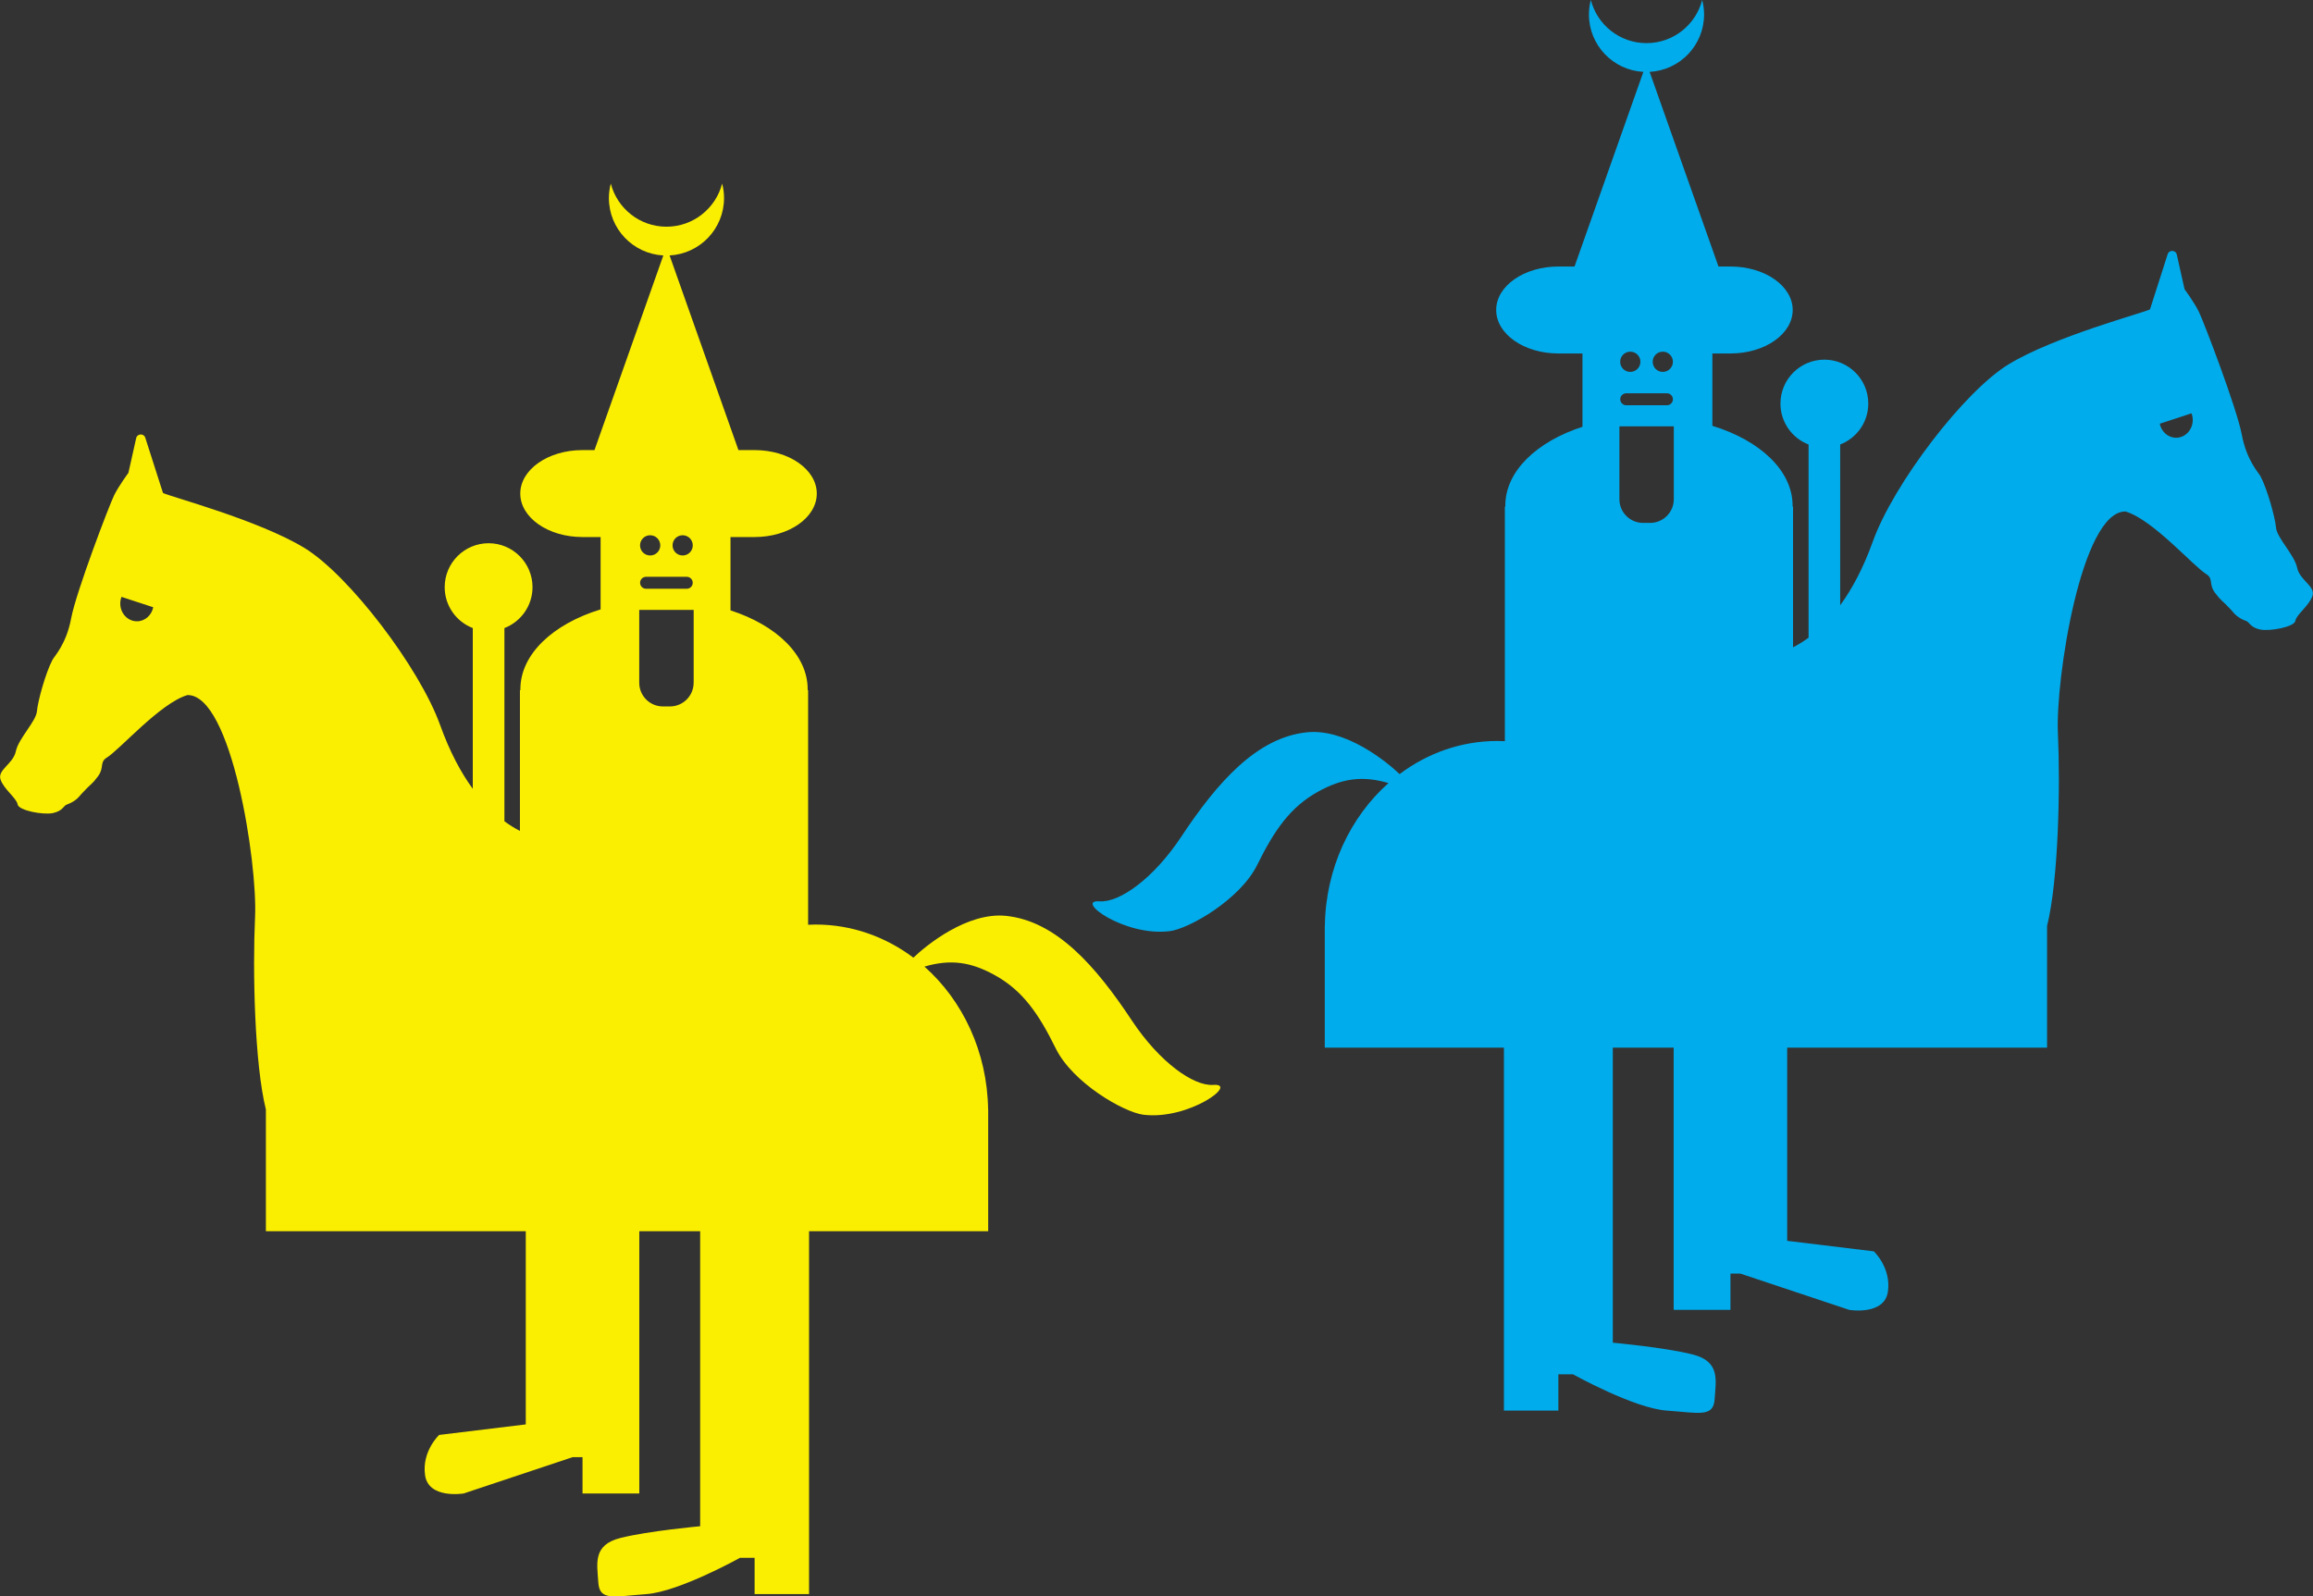 <?xml version="1.0" encoding="UTF-8"?>
<svg id="Layer_1" data-name="Layer 1" xmlns="http://www.w3.org/2000/svg" viewBox="0 0 672.59 464.22">
  <rect x="0" y="0" width="672.59" height="464.22" fill="#333333" stroke="none"/>
  <defs>
    <style>
      .cls-1 {
        fill: #fff200;
      }

      .cls-1, .cls-2 {
        opacity: .98;
      }

      .cls-2 {
        fill: #00aeef;
      }
    </style>
  </defs>
  <path class="cls-1" d="M352.84,315.47c-5.79.42-15.7-6.64-23.72-18.74-10.54-15.91-21.98-28.88-36.54-30.41-11.32-1.19-23.26,8.59-26.98,12.15-8.08-6.07-17.88-9.63-28.44-9.63-.73,0-1.45.03-2.17.06v-68.22h-.14c0-.09.01-.18.01-.27,0-9.97-9.11-18.61-22.44-22.93v-21.32h7.02c9.98,0,18.07-5.66,18.07-12.64s-8.09-12.64-18.07-12.64h-4.71l-20.02-56.6c8.82-.48,15.83-7.76,15.83-16.7,0-1.45-.2-2.86-.55-4.2-1.87,7.21-8.4,12.54-16.19,12.54s-14.33-5.33-16.19-12.54c-.35,1.35-.55,2.75-.55,4.2,0,8.94,7.01,16.22,15.83,16.7l-20.02,56.6h-3.33c-.06,0-.12,0-.18,0-9.98,0-18.07,5.66-18.07,12.64s8.09,12.64,18.07,12.64c.06,0,.12,0,.18,0h0s5.11,0,5.11,0v21.04c-13.82,4.22-23.33,13.03-23.33,23.21,0,.09,0,.18.01.27h-.14v40.93c-1.46-.74-2.97-1.66-4.51-2.8v-56.18c4.78-1.85,8.17-6.47,8.17-11.9,0-7.05-5.72-12.77-12.77-12.77s-12.77,5.72-12.77,12.77c0,5.43,3.39,10.05,8.17,11.9v46.75c-3.42-4.68-6.69-10.74-9.51-18.59-5.96-16.6-26.47-43.57-39.49-51.49-13.33-8.1-39.23-14.96-41.09-15.96l-.02-.13s-.01,0-.02,0l-5.1-15.92c-.44-1.36-2.39-1.24-2.66.16l-2.25,10.05s-2.72,3.66-4.13,6.47c-1.4,2.81-11.11,28.26-12.51,35.79-1.4,7.53-4.86,11.01-5.45,12.13-2,3.79-4.26,12-4.51,14.94s-5.36,7.91-6.13,11.62c-.77,3.7-5.36,5.36-4.47,8.17s4.72,5.49,4.98,7.28c.26,1.79,7.53,3.15,10.34,2.51s2.98-2.08,3.91-2.43c2.89-1.06,3.7-2.47,4.33-3.15,3.01-3.25,2.86-2.51,4.77-5.06,1.91-2.55.43-4.04,2.47-5.4,3.73-2.19,15.6-15.92,23.57-18.26,12.85-.17,20.4,48.88,19.66,64.51-.73,15.4-.17,42.72,3.15,56v35.4h75.57v56.17l-25.19,3.06s-5.11,4.77-4.09,11.74c1.02,6.98,11.23,5.28,11.23,5.28l31.66-10.55h2.89v10.55h16.51v-76.26h17.7v85.79s-14.98,1.36-23.15,3.4c-8.17,2.04-6.81,7.49-6.47,12.94.34,5.45,4.43,4.09,13.96,3.4s27.23-10.55,27.23-10.55h4.26v10.55h15.83v-105.53h52.09v-35.4h-.02c-.24-16.76-7.4-31.69-18.51-41.54,7.67-2.25,13.56-1.32,20.44,2.48,8.14,4.49,12.77,11.23,17.74,21.32,4.98,10.09,19.88,18.6,25.53,19.28,13.22,1.58,27.75-9.22,20.3-8.68ZM39.82,180.66c-2.68,0-4.85-2.31-4.85-5.17,0-.68.13-1.33.36-1.93l9.23,3.02c-.47,2.33-2.41,4.08-4.74,4.08ZM198.51,155.64c1.62,0,2.94,1.31,2.94,2.94s-1.31,2.94-2.94,2.94-2.94-1.31-2.94-2.94,1.31-2.94,2.94-2.94ZM189.06,155.64c1.62,0,2.94,1.31,2.94,2.94s-1.31,2.94-2.94,2.94-2.94-1.31-2.94-2.94,1.31-2.94,2.94-2.94ZM187.87,167.72h11.83c.96,0,1.74.78,1.74,1.74s-.78,1.74-1.74,1.74h-11.83c-.96,0-1.74-.78-1.74-1.74s.78-1.74,1.74-1.74ZM201.7,198.53c0,3.81-3.09,6.89-6.89,6.89h-2.04c-3.81,0-6.89-3.09-6.89-6.89v-21.19h15.83v21.19Z"/>
  <path class="cls-2" d="M340.05,270.78c5.66-.67,20.55-9.19,25.53-19.28,4.98-10.09,9.61-16.83,17.74-21.32,6.88-3.8,12.78-4.72,20.44-2.48-11.11,9.85-18.27,24.78-18.51,41.54h-.02v35.4s52.09,0,52.09,0v94.98s0,10.55,0,10.55h15.83s0-10.55,0-10.55h4.26s17.7,9.87,27.23,10.55c9.53.68,13.62,2.04,13.96-3.4.34-5.45,1.7-10.89-6.47-12.94-8.17-2.04-23.15-3.4-23.15-3.4v-85.79h17.7v65.7s0,10.55,0,10.55h16.51s0-10.55,0-10.55h2.89s31.66,10.55,31.66,10.55c0,0,10.21,1.7,11.23-5.28,1.02-6.98-4.09-11.74-4.09-11.74l-25.19-3.06v-56.17h75.57s0-35.4,0-35.4c3.32-13.28,3.88-40.6,3.15-56-.74-15.63,6.81-64.68,19.66-64.51,7.98,2.34,19.84,16.06,23.57,18.26,2.04,1.36.55,2.85,2.47,5.4,1.91,2.55,1.76,1.82,4.77,5.06.63.68,1.44,2.09,4.33,3.15.93.34,1.11,1.79,3.91,2.43s10.09-.72,10.34-2.51c.26-1.79,4.09-4.47,4.98-7.28.89-2.81-3.7-4.47-4.47-8.17-.77-3.7-5.87-8.68-6.13-11.62s-2.51-11.15-4.51-14.94c-.59-1.12-4.04-4.6-5.45-12.13-1.4-7.53-11.11-32.98-12.51-35.79-1.4-2.81-4.13-6.47-4.13-6.47l-2.25-10.05c-.27-1.4-2.23-1.51-2.66-.16l-5.1,15.92s-.01,0-.02,0l-.02.13c-1.86,1-27.76,7.85-41.09,15.96-13.02,7.91-33.53,34.89-39.49,51.49-2.82,7.85-6.09,13.91-9.51,18.59v-46.75c4.78-1.85,8.17-6.47,8.17-11.9,0-7.05-5.72-12.77-12.77-12.77s-12.77,5.72-12.77,12.77c0,5.43,3.39,10.05,8.17,11.9v56.18c-1.54,1.13-3.06,2.06-4.51,2.8v-40.93s-.14,0-.14,0c0-.09.01-.18.01-.27,0-10.19-9.51-18.99-23.33-23.21v-21.04h5.11s0,0,0,0c.06,0,.12,0,.18,0,9.98,0,18.07-5.66,18.07-12.64,0-6.98-8.09-12.64-18.07-12.64-.06,0-.12,0-.18,0h0s-3.33,0-3.33,0l-20.02-56.6c8.82-.48,15.83-7.76,15.83-16.7,0-1.45-.2-2.86-.55-4.2-1.87,7.21-8.4,12.54-16.19,12.54s-14.33-5.33-16.19-12.54c-.35,1.35-.55,2.75-.55,4.2,0,8.94,7.01,16.22,15.83,16.7l-20.02,56.6h-4.71c-9.98,0-18.07,5.66-18.07,12.64,0,6.98,8.09,12.64,18.07,12.64h7.02v21.32c-13.34,4.32-22.44,12.96-22.44,22.93,0,.09,0,.18.01.27h-.14s0,68.22,0,68.22c-.72-.03-1.44-.06-2.17-.06-10.56,0-20.36,3.56-28.44,9.63-3.72-3.56-15.66-13.34-26.98-12.15-14.55,1.53-25.99,14.49-36.54,30.41-8.02,12.1-17.93,19.16-23.72,18.74-7.45-.54,7.08,10.26,20.3,8.68ZM628.03,123.21l9.23-3.02c.23.6.36,1.24.36,1.93,0,2.86-2.17,5.17-4.85,5.17-2.33,0-4.27-1.75-4.74-4.08ZM477.01,105.2c0,1.62-1.31,2.94-2.94,2.94s-2.94-1.31-2.94-2.94,1.31-2.94,2.94-2.94,2.94,1.31,2.94,2.94ZM486.46,105.2c0,1.62-1.31,2.94-2.94,2.94s-2.94-1.31-2.94-2.94,1.31-2.94,2.94-2.94,2.94,1.31,2.94,2.94ZM486.46,116.1c0,.96-.78,1.74-1.74,1.74h-11.83c-.96,0-1.74-.78-1.74-1.74s.78-1.74,1.74-1.74h11.83c.96,0,1.74.78,1.74,1.74ZM470.89,123.97h15.83v21.19c0,3.81-3.09,6.89-6.89,6.89h-2.04c-3.81,0-6.89-3.09-6.89-6.89v-21.19Z"/>
</svg>